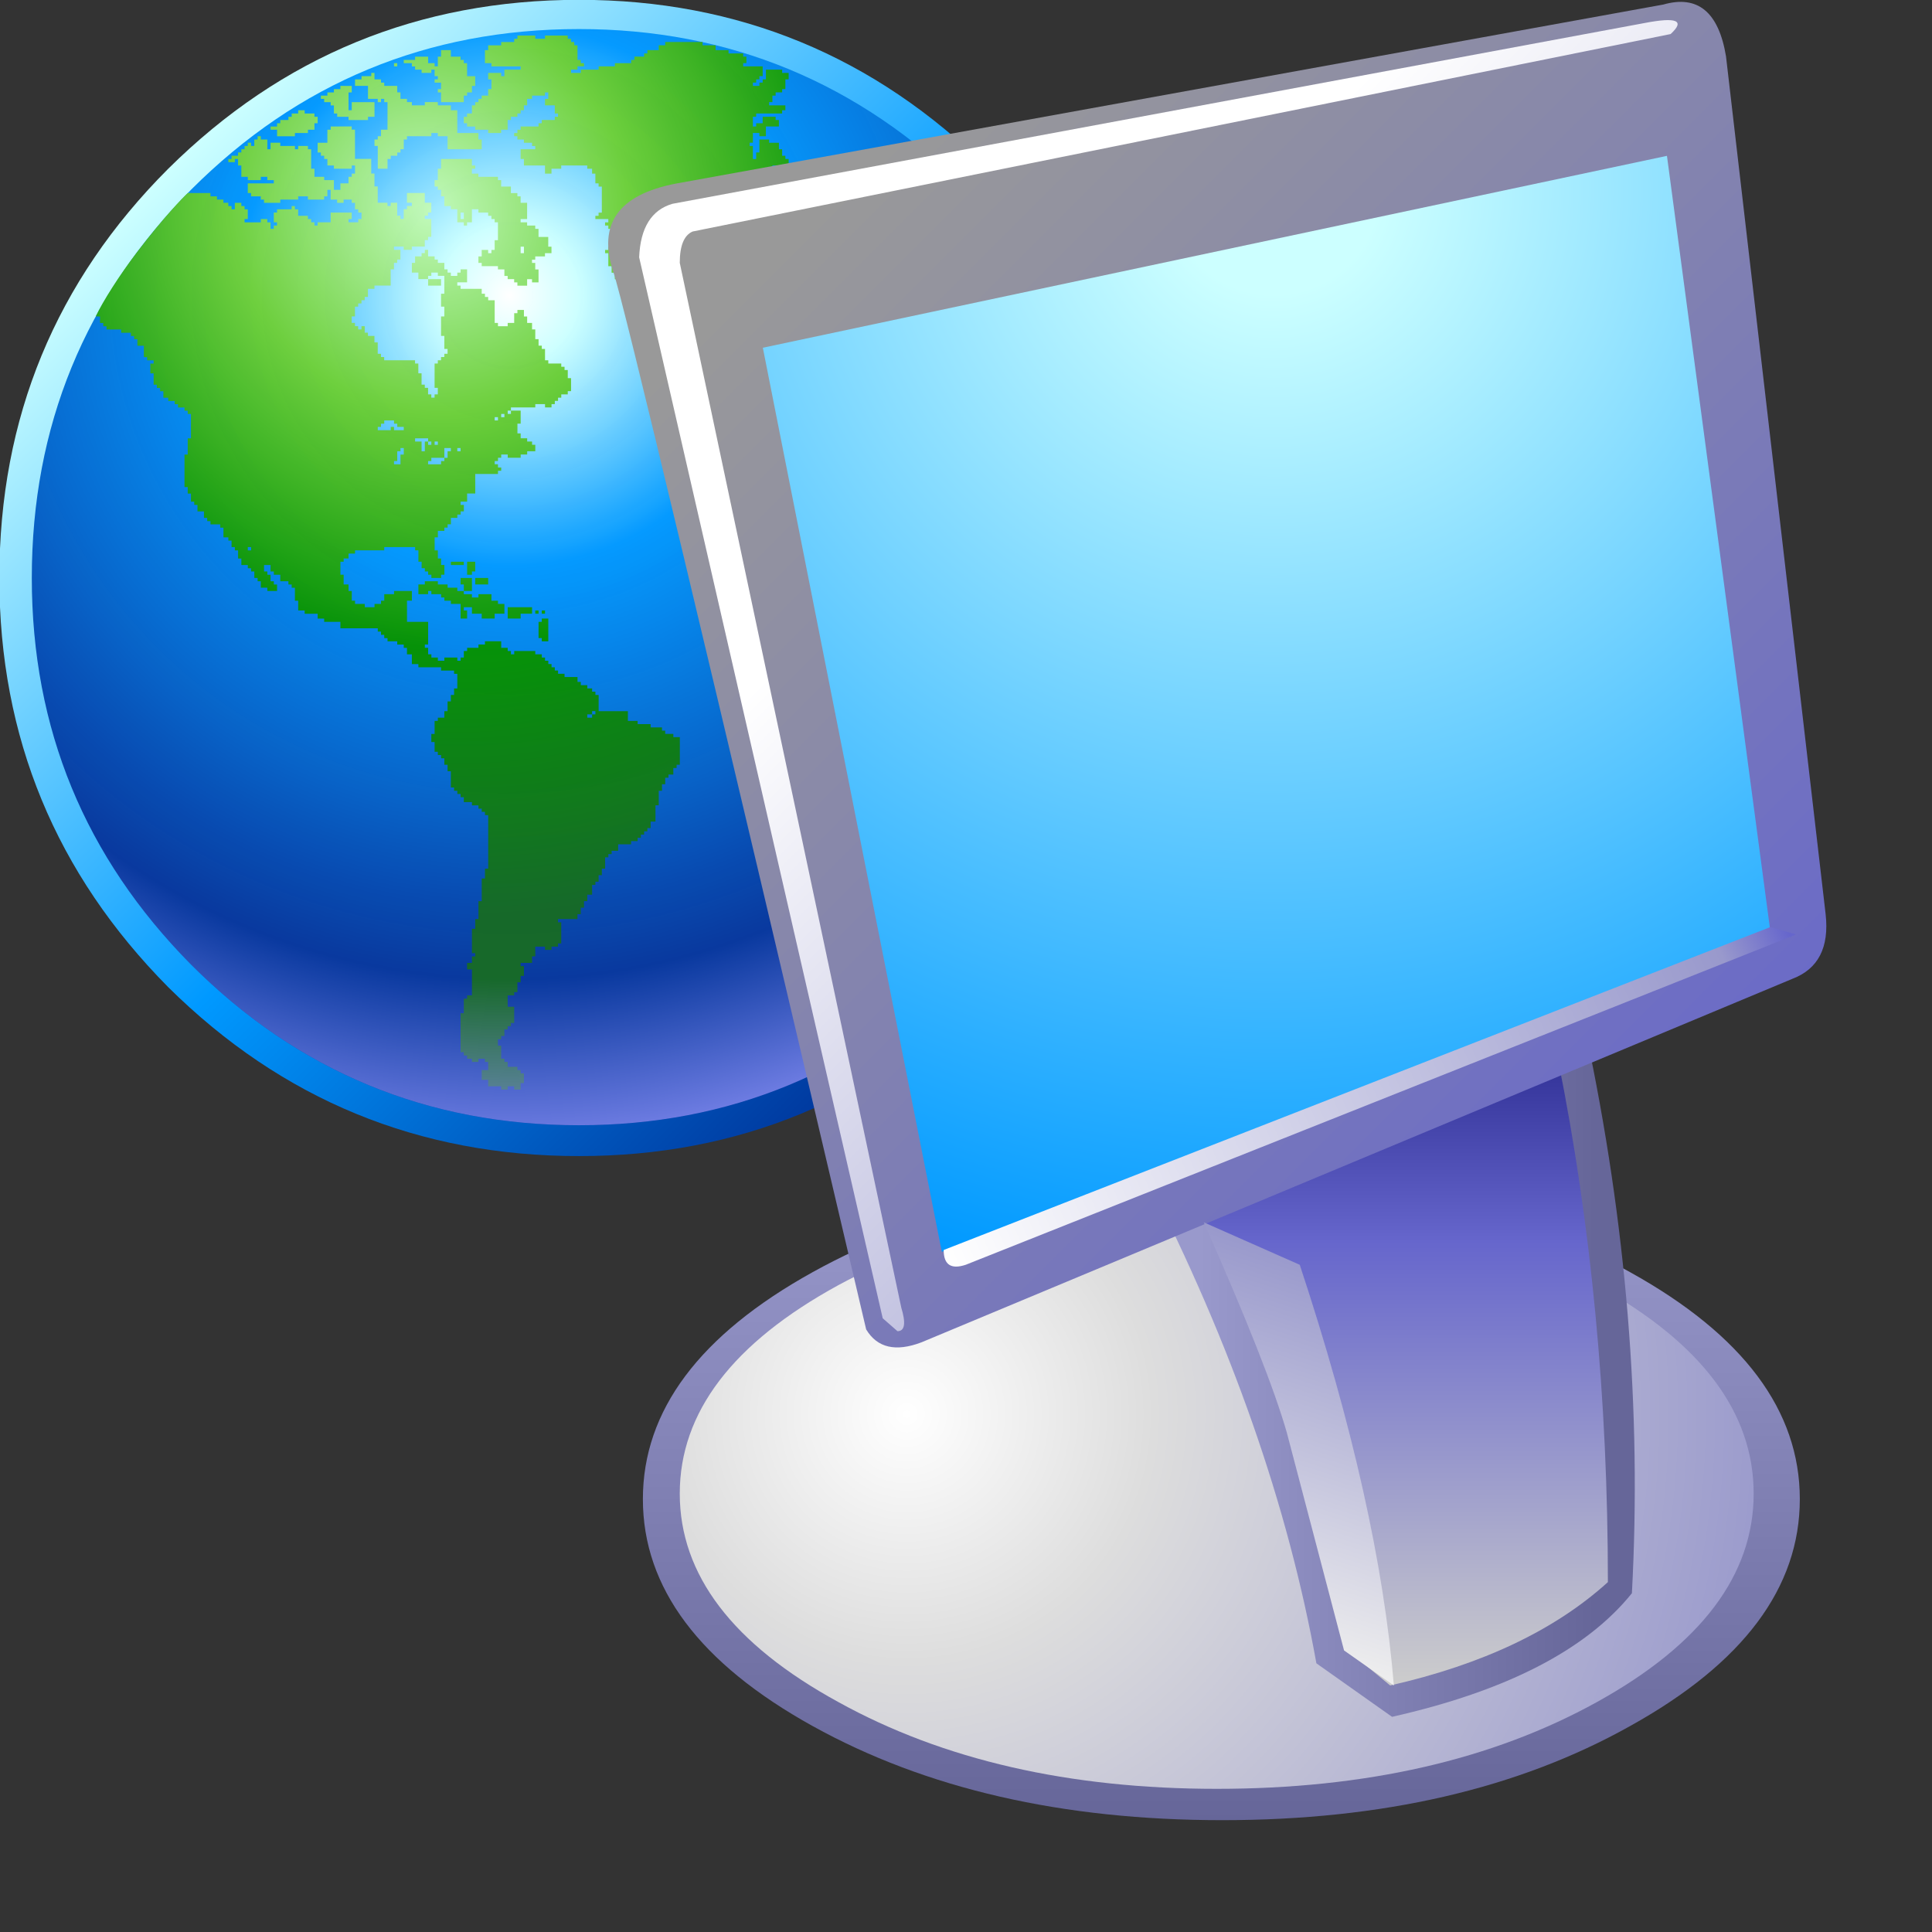 <svg version="1.1" viewBox="0 0 256 256" xmlns="http://www.w3.org/2000/svg" xmlns:xlink="http://www.w3.org/1999/xlink"><rect x="0" y="0" width="256" height="256" fill="#333333" stroke="none"/><defs><linearGradient id="gradient0-9-36" x1="-819.2" x2="819.2" gradientTransform="matrix(-.036 0 0 .079 177.7 76.149)" gradientUnits="userSpaceOnUse"><stop stop-color="#669" offset="0"/><stop stop-color="#99c" offset="1"/></linearGradient><linearGradient id="gradient1-6-0" x1="-819.2" x2="819.2" gradientTransform="matrix(-.034 0 0 .076 178.19 77.616)" gradientUnits="userSpaceOnUse"><stop stop-color="#99c" offset="0"/><stop stop-color="#eee" offset="1"/></linearGradient><linearGradient id="gradient2-2-5" x1="-819.2" x2="819.2" gradientTransform="matrix(0 .052 .094 0 174.28 198.64)" gradientUnits="userSpaceOnUse"><stop stop-color="#99c" offset="0"/><stop stop-color="#669" offset="1"/></linearGradient><radialGradient id="gradient3-0-4" cx="0" cy="0" r="819.2" gradientTransform="matrix(.142 0 0 .142 132.72 187.39)" gradientUnits="userSpaceOnUse"><stop stop-color="#fff" offset="0"/><stop stop-color="#ddd" offset=".282"/><stop stop-color="#99c" offset="1"/></radialGradient><linearGradient id="gradient4-0-6" x1="-819.2" x2="819.2" gradientTransform="matrix(-.032 0 0 .05 197.75 181.04)" gradientUnits="userSpaceOnUse"><stop stop-color="#669" offset="0"/><stop stop-color="#99c" offset="1"/></linearGradient><linearGradient id="gradient5-5-2" x1="-819.2" x2="819.2" gradientTransform="matrix(0 .05 .034 0 198 182.02)" gradientUnits="userSpaceOnUse"><stop stop-color="#339" offset="0"/><stop stop-color="#66c" offset=".286"/><stop stop-color="#ccc" offset="1"/></linearGradient><linearGradient id="gradient6-1-8" x1="-819.2" x2="819.2" gradientTransform="matrix(-.079 -.079 -.087 .087 182.1 96.197)" gradientUnits="userSpaceOnUse"><stop stop-color="#66c" offset="0"/><stop stop-color="#999" offset="1"/></linearGradient><radialGradient id="gradient7-1-28" cx="0" cy="0" r="819.2" gradientTransform="matrix(.18 0 0 .18 181.37 25.049)" gradientUnits="userSpaceOnUse"><stop stop-color="#cff" offset="0"/><stop stop-color="#cff" offset=".094"/><stop stop-color="#09f" offset="1"/></radialGradient><linearGradient id="gradient8-3-8" x1="-819.2" x2="819.2" gradientTransform="matrix(-.055 -.055 -.085 .085 192.37 101.33)" gradientUnits="userSpaceOnUse"><stop stop-color="#99c" offset="0"/><stop stop-color="#fff" offset="1"/></linearGradient><linearGradient id="gradient9-2-3" x1="-819.2" x2="819.2" gradientTransform="matrix(-.065 .034 .004 .009 193.84 145.83)" gradientUnits="userSpaceOnUse"><stop stop-color="#66c" offset="0"/><stop stop-color="#99c" offset=".078"/><stop stop-color="#fff" offset="1"/></linearGradient><linearGradient id="gradient10-0-4" x1="-819.2" x2="819.2" gradientTransform="matrix(-.01 .029 .025 .008 184.55 192.77)" gradientUnits="userSpaceOnUse"><stop stop-color="#99c" offset="0"/><stop stop-color="#eee" offset="1"/></linearGradient><radialGradient id="gradient1-6" cx="0" cy="0" r="819.2" fr="0" gradientTransform="matrix(.149 0 0 .149 -148.88 -20.358)" gradientUnits="userSpaceOnUse"><stop stop-color="#fff" offset="0"/><stop stop-color="#cff" offset=".078"/><stop stop-color="#09f" offset=".298"/><stop stop-color="#06c" offset=".537"/><stop stop-color="#039" offset=".753"/><stop stop-color="#039" offset="1"/></radialGradient><linearGradient id="gradient0-1" x1="-819.2" x2="819.2" gradientTransform="matrix(-.067 -.067 -.067 .067 -139.5 17.615)" gradientUnits="userSpaceOnUse"><stop stop-color="#039" offset="0"/><stop stop-color="#09f" offset=".471"/><stop stop-color="#cff" offset="1"/></linearGradient><radialGradient id="radialGradient112947" cx="17.52" cy="11.414" r="18.719" gradientTransform="matrix(2.902 4.273 -4.023 2.732 -164.46 -137.93)" gradientUnits="userSpaceOnUse"><stop stop-color="#c1fabb" offset="0"/><stop stop-color="#6ccf3b" offset=".289"/><stop stop-color="#009100" offset=".62"/><stop stop-color="#0f661e" offset="1"/></radialGradient><radialGradient id="gradient1-6-7" cx="0" cy="0" r="819.2" fr="0" gradientTransform="matrix(.149 0 0 .149 -148.88 -20.358)" gradientUnits="userSpaceOnUse"><stop stop-color="#fff" stop-opacity="0" offset="0"/><stop stop-color="#99f" stop-opacity=".057" offset=".753"/><stop stop-color="#99f" offset="1"/></radialGradient></defs><g transform="translate(-12.568)"><g fill-rule="evenodd"><g transform="matrix(.986 0 0 .986 226.85 59.214)"><path d="m-217.41 17.615q0 32.081 22.697 54.996 22.915 22.697 55.215 22.697 32.081 0 54.996-22.697 22.697-22.915 22.697-54.996 0-32.299-22.697-54.996-22.915-22.697-54.996-22.697-32.299 0-55.215 22.697-22.697 22.697-22.697 54.996" fill="url(#gradient0-1)"/><path d="m-213.05 17.615q0 30.335 21.387 51.941 21.606 21.606 52.159 21.606 30.335 0 52.159-21.606 21.387-21.606 21.387-51.941 0-30.554-21.387-52.159-21.824-21.606-52.159-21.606-30.554 0-52.159 21.606-21.387 21.606-21.387 52.159" fill="url(#gradient1-6)"/><path d="m-147.79-55.274v0.434h-0.434v0.434h-1.749v0.441h-1.749v0.65h-0.434v1.749h0.874v0.434h3.924v0.441h-2.182v0.874h-0.434v-0.441h-1.749v0.874h0.441v1.308h-0.441v0.874h-0.867v0.434h-0.441v0.441h-0.434v0.434h-0.441v1.091h-0.65v0.441h-0.441v0.867h0.441v0.441h1.091v0.434h1.741v0.441h1.749v-0.441h0.874v-1.308h0.434v-0.434h0.874v-0.441h0.434v-0.434h0.441v-0.658h0.434v-0.874h0.658v-0.434h1.741v-0.434h0.441v0.867h-0.441v0.874h1.315v1.091h0.434v0.441h-0.434v0.434h-1.749v0.434h-0.434v0.441h-2.406v0.434h-0.434v0.441h-0.434v0.434h0.434v0.441h0.874v0.434h1.091v0.434h0.434v0.441h-1.965v1.308h0.441v0.874h2.833v1.091h0.874v-0.658h1.308v-0.434h3.497v0.434h0.65v0.658h0.441v1.308h0.434v0.434h0.434v3.497h-0.434v0.434h-0.434v0.434h1.741v0.441h-0.434v0.434h0.434v0.441h1.315v0.65h0.434v0.441h-0.434v0.434h-0.874v0.874h-0.441v0.434h-0.434v0.441h0.434v1.742h0.441v0.874h0.434v0.874h0.441v0.874h0.434v0.434h0.434v1.091h0.441v0.441h0.434v0.434h2.182v0.434h1.966v-1.308h0.434v-1.525h1.091v-1.308h0.441v-0.874h1.308v-0.441h1.308v-0.434h0.441v-0.441h0.434v-0.434h0.434v-0.874h1.749v-0.434h0.434v-0.441h0.441v0.441h0.874v-0.441h1.525v-0.434h0.434v-0.434h1.315v-0.441h0.434v-1.091h0.441v-1.742h-0.441v-0.441h-0.434v-1.742h1.308v-0.441h0.434v-0.434h0.441v-0.441h0.434v-0.434h0.441v-1.308h-0.441v-0.658h-0.434v-0.434h2.182v-0.874h-0.441v-0.434h-0.434v-0.874h-0.434v-0.874h-1.315v-0.434h-1.308v1.742h-0.434v0.874h-0.441v-1.749h-0.434v-0.434h0.434v-1.308h0.874v0.434h0.874v-1.308h1.749v-0.874h-0.441v-0.434h-1.741v0.867h-0.874v0.441h-0.441v-1.308h0.441v-0.441h3.49v-0.434h0.434v-0.658h-2.182v-0.434h0.441v-0.874h0.434v-0.434h0.874v-0.441h0.434v-1.308h0.441v-0.874h-0.874v-0.434h-2.182v1.308h-0.434v0.434h-0.441v0.441h-0.874v-0.441h0.441v-0.434h0.434v-0.434h0.441v-1.315h-2.623v-0.434h0.434v-0.874h-0.434v-0.434h-1.965v-0.441h-1.741v-0.65h-1.749v-0.441h-5.022v0.441h-0.867v0.65h-1.532v0.441h-0.434v0.434h-1.308v0.441h-0.441v0.434h-2.182v0.434h-2.182v0.441h-2.399v0.434h-1.308v-0.434h0.867v-0.441h0.874v-0.434h-0.434v-0.434h-0.441v-1.966h-0.434v-0.441h-0.434v-0.434h-0.441v-0.434h-3.057v0.434h-1.308v-0.434zm-10.261 1.958v0.874h-0.434v1.308h-0.434v-0.434h-0.874v-0.874h-1.749v0.441h-1.525v0.434h1.091v0.434h0.434v0.441h0.874v0.434h1.308v-0.434h0.441v0.874h0.434v0.434h-0.434v0.434h0.867v0.874h-0.434v0.441h0.434v1.308h3.057v-0.874h0.441v-0.434h0.65v-0.874h0.441v-1.308h-1.091v-1.749h-0.441v-0.434h-0.434v-0.441h-1.308v-0.874zm-6.323 1.749v0.434h0.434v-0.434zm-3.057 1.308v0.441h-1.308v0.434h-0.874v0.874h1.741v1.742h1.315v0.441h0.434v-0.441h0.434v0.441h0.441v3.707h-0.874v0.874h-0.434v0.441h-0.441v0.867h0.441v3.057h1.308v-1.308h0.434v-0.434h0.874v-0.441h0.434v-0.434h0.441v-1.308h0.434v-0.441h3.273v-0.434h0.874v0.434h1.308v1.749h4.588v-1.308h-0.441v-0.874h-2.84v-3.057h-0.867v-0.658h-1.749v-0.434h-1.749v0.434h-1.741v-0.434h-0.658v-0.441h-0.874v-0.867h-0.434v-0.874h-1.749v-0.441h-0.434v-0.434h-0.874v-0.874zm-4.148 1.749v0.434h-0.874v0.441h-0.874v0.434h-0.874v0.434h0.441v0.441h0.874v0.434h0.434v1.091h0.441v0.441h1.525v0.434h2.616v-0.434h0.874v-1.966h-3.057v1.091h-0.434v-2.399h0.434v-0.874zm-5.672 3.273v0.434h-0.874v0.441h-0.441v0.434h-1.091v0.434h-0.434v0.441h-0.874v0.434h0.874v0.874h2.399v-0.434h1.749v-0.441h0.874v-0.874h0.434v-0.867h-0.434v-0.441h-1.315v-0.434zm4.364 2.182v0.434h-0.441v1.749h-1.308v1.308h0.434v0.441h0.441v0.434h0.434v0.874h0.874v0.434h2.399v-0.434h0.441v1.091h-0.441v0.434h-0.434v0.874h-1.091v0.874h-0.874v-1.308h-1.308v-0.441h-1.308v-1.091h-0.441v-2.616h-0.434v-0.441h-1.308v0.441h-0.441v-0.441h-1.966v-0.434h-1.308v0.874h-0.434v-1.308h-0.874v-0.441h-0.434v0.441h-0.441v0.867h-0.434v-0.434h-0.441v0.434h-0.434v0.441h-0.434v0.434h-0.441v0.441h-0.874v0.434h-0.434v0.434h0.874v-0.434h0.434v0.874h0.441v1.525h0.867v0.441h1.749v-0.441h0.874v0.441h0.874v0.434h-3.497v1.308h0.441v0.441h1.308v0.434h0.434v0.434h2.182v-0.434h2.406v-0.434h1.308v0.434h2.182v-0.434h0.434v-0.874h0.441v1.308h0.874v0.434h0.867v-0.434h1.091v0.434h0.441v0.874h0.434v0.441h0.441v0.867h-0.441v0.441h-1.308v-0.441h0.434v-0.867h-2.833v1.308h-1.749v0.434h-0.434v-0.434h-0.441v-0.441h-0.434v-0.434h-1.308v-0.874h-0.441v-0.434h-0.434v0.434h-1.965v0.441h-0.434v1.308h0.434v0.434h-0.434v0.441h-0.441v-0.874h-0.434v-0.441h-0.874v0.441h-2.182v-0.441h0.434v-1.308h-0.434v-0.434h-0.434v-0.441h-0.874v0.874h-0.441v-0.434h-0.434v-0.441h-0.658v-0.434h-0.867v-0.434h-0.874v-0.441l-3.049-0.007c-0.691 0.644-3.203 3.214-6.756 7.862-2.435 3.185-4.642 6.677-5.607 8.714l0.571 0.022v0.867h0.434v0.441h0.441v0.434h1.965v0.441h1.308v0.434h0.434v0.434h0.441v0.874h0.867v1.532h0.441v0.434h0.874v0.434h-0.441v1.315h0.441v1.525h0.434v0.434h0.434v0.441h0.441v0.874h0.65v0.434h0.874v0.434h0.441v0.441h0.874v0.434h0.434v0.441h0.434v3.273h-0.434v2.182h-0.434v4.364h0.434v0.874h0.434v1.091h0.441v0.434h0.434v0.874h0.874v0.874h0.434v0.434h0.441v0.434h1.308v0.441h0.434v1.308h0.658v0.434h0.434v0.874h0.441v0.441h0.434v1.091h0.441v0.874h0.867v0.434h0.441v0.434h0.434v0.874h0.441v0.441h0.434v0.867h0.874v0.441h1.308v-0.874h-0.434v-0.434h-0.441v-0.874h-0.434v-0.441h-0.441v-0.867h0.874v0.867h0.441v0.441h0.867v0.874h1.091v0.434h0.441v0.434h0.434v1.749h0.441v1.308h0.867v0.441h1.749v0.65h0.874v0.441h2.182v0.867h5.022v0.441h0.434v0.434h0.434v0.441h0.441v0.434h1.308v0.434h0.874v0.441h0.434v0.874h0.658v1.308h0.874v0.434h3.049v0.441h1.749v0.434h0.434v1.966h-0.434v0.874h-0.434v0.867h-0.441v1.315h-0.434v0.874h-0.874v0.434h-0.434v1.749h-0.441v1.091h0.441v1.308h0.434v0.434h0.434v0.441h0.441v0.867h0.434v0.874h0.441v2.182h0.434v0.441h0.434v0.434h0.441v0.434h0.434v0.658h1.091v0.434h0.874v0.441h0.441v0.434h0.434v0.441h0.434v7.197h-0.434v1.315h-0.434v3.049h-0.441v2.406h-0.434v1.308h-0.441v3.273h0.441v0.434h-0.441v0.874h-0.65v0.874h0.65v3.49h-0.65v0.441h-0.441v1.958h-0.434v5.239h0.434v0.441h0.441v0.434h0.65v0.434h0.874v-0.434h0.874v0.434h0.434v1.091h-0.867v1.315h0.867v0.867h1.749v0.441h0.874v-0.441h0.874v0.441h0.867v-0.874h0.441v-1.308h-0.441v-0.441h-0.434v-0.434h-1.308v-0.658h-0.441v-0.434h-0.434v-1.749h-0.434v-0.867h0.434v-0.441h0.434v-0.874h0.441v-0.434h0.434v-0.434h0.441v-2.182h-0.874v-1.532h0.874v-0.434h0.434v-1.315h0.434v-0.867h0.441v-1.315h-0.441v-0.434h1.532v-0.874h0.434v-1.308h1.308v0.434h0.874v-0.434h0.874v-0.434h0.434v-2.84h-0.434v-0.434h2.616v-0.658h0.441v-0.874h0.434v-0.874h0.441v-0.867h0.65v-1.315h0.441v-0.434h0.434v-0.874h0.434v-0.874h0.441v-1.525h0.434v-0.434h0.441v-0.441h0.874v-0.874h1.742v-0.434h0.874v-0.441h0.434v-0.434h0.441v-0.434h0.434v-0.441h0.441v-0.874h0.65v-2.182h0.441v-1.958h0.434v-0.874h0.434v-0.874h0.441v-0.434h0.65v-0.874h0.441v-0.441h0.434v-3.707h-0.874v-0.434h-1.091v-0.441h-0.434v-0.434h-1.525v-0.441h-1.749v-0.434h-1.308v-1.308h-3.931v-2.182h-0.434v-0.441h-0.441v-0.434h-0.65v-0.441h-0.874v-0.434h-0.441v-0.658h-1.741v-0.434h-0.874v-0.434h-0.434v-0.441h-0.441v-0.434h-0.434v-0.441h-0.441v-0.434h-0.434v-0.434h-0.874v-0.441h-2.833v0.441h-0.441v-0.441h-0.434v-0.434h-0.874v-0.874h-2.182v0.434h-0.874v0.441h-1.525v0.434h-0.441v0.874h-0.434v0.434h-0.441v-0.434h-1.741v0.434h-0.874v-0.434h-0.874v-0.434h-0.434v-0.874h-0.441v-0.441h0.441v-3.049h-2.84v-2.84h0.658v-1.308h-2.399v0.434h-1.315v0.874h-0.434v0.434h-0.874v0.441h-1.308v-0.441h-1.308v-0.434h-0.441v-1.308h-0.434v-0.874h-0.658v-1.308h-0.434v-1.749h0.434v-0.434h0.658v-0.658h0.874v-0.434h3.924v-0.441h4.148v0.441h0.441v1.525h0.434v0.874h0.434v0.434h0.441v0.441h0.434v0.434h1.308v-0.434h0.441v-1.308h-0.441v-0.874h-0.434v-1.091h-0.434v-1.749h0.434v-0.874h0.874v-0.434h0.434v-0.441h0.441v-0.867h0.867v-0.441h0.441v-0.434h0.434v-0.874h-0.434v-0.434h0.874v-1.091h1.091v-2.623h3.057v-0.434h0.434v-0.441h-0.434v-0.434h-0.441v-0.434h0.441v-0.441h0.434v-0.434h0.874v0.434h1.741v-0.434h0.874v-0.441h1.091v-0.867h-0.434v-0.441h-0.658v-0.434h-0.874v-0.658h-0.434v-1.308h0.434v-1.749h-1.308v0.441h-0.434v-0.441h0.434v-0.434h3.273v-0.441h1.308v0.441h0.874v-0.441h0.441v-0.434h0.434v-0.434h0.434v-0.441h0.874v-0.434h0.441v-1.749h-0.441v-1.091h-0.434v-0.434h-0.441v-0.441h-1.741v-0.434h-0.441v-1.525h-0.434v-0.441h-0.434v-0.874h-0.441v-1.308h-0.434v-0.874h-0.658v-0.867h-0.434v-0.874h-0.874v0.434h-0.434v1.308h-0.874v0.441h-1.308v-0.441h-0.441v-3.049h-0.874v-0.441h-0.434v-0.434h-0.434v-0.658h-2.84v-0.434h-0.441v-0.441h1.315v-1.742h-0.874v0.434h-0.441v0.441h-0.867v-0.441h-0.441v-0.434h-0.434v-0.874h-0.874v-0.441h-0.434v-0.434h-0.874v-0.874h-0.441v0.441h-0.434v0.434h-0.874v0.874h-0.434v1.308h0.874v0.874h1.308v-0.434h0.434v-0.441h0.874v0.441h0.874v2.399h-0.441v1.742h0.441v1.315h-0.441v2.616h0.441v1.749h0.434v0.65h-0.434v0.441h-0.441v0.434h-0.434v0.434h-0.434v3.273h0.434v0.874h-0.434v0.441h-0.441v-0.441h-0.434v-0.874h-0.441v-0.434h-0.434v-1.525h-0.434v-1.315h-0.441v-0.434h-4.148v-0.434h-0.434v-0.441h-0.434v-1.525h-0.441v-0.874h-0.874v-0.434h-0.434v-0.874h-0.434v0.434h-0.441v-0.434h-0.434v-0.441h-0.441v-0.867h0.441v-1.315h0.434v-0.434h0.441v-0.434h0.434v-0.441h0.434v-1.091h0.874v-0.434h2.182v-2.182h0.441v-0.874h0.434v-0.441h0.434v-1.308h-0.867v-0.434h1.308v0.434h1.091v-0.434h1.741v-0.874h0.441v-0.434h0.434v-2.406h-0.874v-0.434h0.441v-0.434h0.434v-1.315h-0.874v-1.308h-2.399v1.308h0.658v0.441h-0.658v0.434h-0.434v1.308h-0.441v-0.434h-0.434v-1.749h-0.874v0.441h-0.434v-0.441h-1.308v-2.182h-0.441v-1.742h-0.434v-1.966h-2.182v-3.931h-0.441v-0.434zm13.093 20.514v0.874h1.741v-0.874zm1.741-16.15v1.308h-0.434v1.532h-0.434v0.867h0.434v0.441h0.434v0.874h0.441v1.308h0.874v0.434h0.867v1.749h0.874v0.434h0.441v-0.434h0.65v-1.749h0.874v0.441h1.308v0.434h0.441v0.434h0.434v0.441h0.441v2.399h-0.441v1.308h-0.434v0.441h-0.441v-0.441h-0.867v0.874h-0.441v0.874h0.441v0.434h2.182v0.441h0.867v0.874h0.441v0.434h0.874v0.434h0.434v0.441h1.308v-0.874h0.658v0.434h0.874v-1.742h-0.441v-0.874h-0.434v-0.441h0.434v-0.434h1.308v-0.434h0.874v-0.874h-0.434v-1.308h-1.308v-1.091h-0.441v-0.441h-1.091v-0.434h-0.874v-0.441h0.874v-2.182h-0.874v-0.867h-0.434v-0.441h-0.874v-0.874h-1.308v-0.867h-0.434v-0.441h-2.623v-0.434h-0.874v-0.658h0.441v-0.434h-0.441v-0.874zm73.567 7.197-0.672 0.007v0.434h-0.434v0.874h-0.658v1.525h-0.434v0.874h-0.441v0.874h-0.434v1.308h-0.874v0.874h-0.434v0.874h-0.441v0.874h-0.434v0.434h-0.441v0.434h-0.434v0.441h-0.434v0.434h-0.441v0.658h-0.434v0.434h-0.874v0.441h-0.434v0.434h-0.441v0.434h-1.091v0.441h0.658v0.434h-0.658v1.308h0.658v1.749h-0.658v0.874h0.658v1.525h0.434v0.441h2.182v-0.441h0.441v-0.65h0.434v-0.874h0.434v-0.441h0.441v-0.434h0.434v1.749h-0.434v1.091h0.434v1.308h0.441v0.874h0.434v0.65h1.749v-0.65h1.091v-0.874h0.434v-1.308h0.434v-1.091h0.441v-0.874h0.434v-0.441h0.441v-1.741h-0.874v-2.623h0.434v-0.434h0.441v-0.434h0.867v-0.441h0.441v4.364h0.434v0.441h0.874v0.434h0.434v0.434h-0.434v1.966h0.434v0.874h-0.434v-0.434h-0.434v-0.441h-0.441v0.441h-0.434v0.434h-0.441v0.434h-0.434v1.315h-0.434v1.091h-0.874v0.434h-0.441v-0.434h-0.867v0.434h-0.658v0.434h-1.749v-0.434h-2.182v-1.966h0.441v-0.874h-0.441v-1.308h-0.434v0.441h-0.874v0.434h-0.434v0.434h-0.441v1.966h0.441v1.749h-0.874v0.434h-1.966v0.874h-0.434v0.874h-0.441v0.434h-0.434v0.441h-0.441v-1.749h-0.434v-0.434h-0.434v-0.441h-0.441v-0.874h-0.434v-0.434h-0.441v-3.707h-1.308v-0.441h-0.434v-0.65h0.434v-0.874h-1.741v0.434h-0.441v1.532h-0.65v1.742h0.65v1.091h-2.833v1.308h-0.441v-0.434h-0.874v0.434h-0.434v0.874h0.874v2.623h1.741v-0.441h1.315v-0.434h0.65v0.434h0.874v0.441h-0.874v0.434h-0.65v0.441h-0.441v0.867h1.965v-0.434h1.749v0.434h-1.315v0.441h-0.867v1.525h0.867v0.441h0.441v0.434h0.434v0.434h0.441v2.623h-4.148v-0.441h-0.874v0.441h-0.874v6.33h0.874v0.867h0.434v0.441h-0.434v1.308h-0.434v0.434h-0.441v0.441h-0.434v0.874h-0.441v1.091h-0.434v0.434h-0.434v0.441h-0.441v0.434h-0.874v0.434h-0.434v0.441h-0.434v0.874h-1.532v2.182h-0.874v0.434h-0.434v0.874h-0.434v0.434h0.434v1.966h0.434v0.874h-0.434v0.434h-0.434v2.623h0.434v0.434h0.434v0.434h0.441v0.441h0.434v0.434h1.091v0.441h0.441v0.434h0.434v1.091h0.434v0.874h0.874v0.434h0.441v0.441h0.434v0.434h0.434v0.434h2.623v-0.434h3.273v0.434h0.434v-0.434h1.749v-0.434h2.182v0.434h0.874v0.434h2.833v0.441h0.441v1.308h-0.441v0.874h-0.434v1.749h0.434v0.434h0.874v1.525h0.441v0.441h0.434v1.742h0.434v0.441h0.441v0.874h0.434v1.308h-0.434v0.434h-0.441v0.441h0.441v0.867h-0.874v1.966h-0.434v1.308h0.434v0.874h0.434v0.874h0.441v1.308h0.434v1.315h0.441v1.525h0.434v0.874h0.434v1.742h0.441v0.441h0.434v0.434h0.441v0.874h0.434v2.182h1.091v0.658h2.182v-0.658l1.669 0.014c4.744-6.396 15.362-19.646 15.362-45.292 0-25.646-11.112-40.433-18.542-49.006zm-70.944 0.007h0.434v0.867h-0.434zm37.539 1.308h0.434v0.434h-0.434zm-29.467 3.273h0.441v0.874h-0.441zm31.209 0.434v0.441h-0.434v0.867h-0.441v0.874h0.874v0.441h-0.434v0.434h-0.441v0.874h1.315v0.434h0.874v0.441h0.434v0.434h1.308v0.658h2.182v-0.658h2.84v-0.434h0.874v-0.441h0.867v-0.434h0.441v-0.434h0.434v-1.315h-0.434v-0.434h-0.441v-0.441h-0.434v-0.434h-0.434v-0.434h-1.749v0.434h-2.399v-0.434h-1.749v0.434h-0.434v0.434h-0.441v-0.434h-0.434v-0.434h-0.434v-0.441zm35.357 3.057h1.308v0.874h-0.434v0.434h-0.441v0.441h-0.434v0.434h-0.434v0.658h-0.441v-1.966h0.441v-0.434h0.434zm2.616 7.638h1.091v0.441h-0.434v0.434h-1.966v-0.434h1.308zm-23.564 7.855h0.867v0.874h-1.308v-0.434h0.441zm-48.233 3.497h0.434v0.434h-0.434zm-0.874 0.433h0.441v0.441h-0.441zm-14.842 0.441h1.315v0.434h0.434v0.434h0.874v0.441h-1.308v-0.441h-0.441v0.441h-1.741v-0.441h0.434v-0.434h0.434zm69.181 0h0.874v0.867h0.441v0.441h-3.057v-0.441h0.874v-0.434h0.867zm-3.924 1.742h0.874v1.532h-0.441v-0.441h-0.434zm-61.11 0.658h1.749v0.434h0.434v0.441h-0.434v-0.441h-0.441v1.308h-0.434v-1.308h-0.874zm2.623 0.434h0.434v0.441h-0.434zm-4.588 0.874h0.441v0.874h-0.441v1.308h-0.867v-0.434h0.434v-1.315h0.434zm5.896 0h0.874v0.434h-0.441v0.874h-0.434v0.441h-0.441v0.434h-1.741v-0.434h0.434v-0.441h1.749zm1.741 0h0.441v0.434h-0.441zm68.748 3.49h0.874v0.441h0.658v0.434h0.434v0.434h0.874v0.441h0.434v1.525h0.441v1.749h0.434v0.874h0.434v0.434h0.441v0.434h1.308v-0.867h0.434v-0.441h0.441v-1.742h0.434v-0.441h0.441v1.749h0.434v0.434h0.434v0.874h0.658v0.434h0.874v0.441h1.749v-0.441h0.434v0.441h2.182v0.434h0.434v0.874h-0.434v0.434h-0.434v0.874h-0.441v0.441h-0.434v0.434h-5.022v-0.434h-2.182v-0.441h-3.057v0.441h-0.434v1.091h0.434v0.434h-1.308v-0.434h-1.091v-0.658h-0.434v-0.874h-0.441v-0.434h-1.308v-0.441h-1.308v-0.434h-0.441v-2.616h-0.434v-0.441h-4.148v0.441h-3.057v0.434h-0.874v-1.749h0.441v-0.434h0.434v-1.525h0.874v-0.441h1.308v-0.434h0.441v-1.308h0.434v0.434h1.966v-0.434h0.874v1.308h-0.441v2.833h1.315v-0.434h0.434v-3.273h0.434v0.434h0.874v0.874h0.441v0.441h0.867v1.958h-1.308v0.874h0.441v0.441h1.742v0.434h0.441v-0.874h1.091v-0.434h0.867v-0.441h0.441v-1.958h-0.441v-0.874h-0.867v-0.441h-0.658v-0.434h-0.874zm-9.82 3.273v0.874h1.308v-0.874zm-4.364 2.623h1.749v0.867h-0.874v0.441h-1.749v-0.441h-1.091v-0.434h1.965zm-82.715 3.924h0.441v0.441h-0.441zm96.466 0.441h0.434v0.434h-0.434zm-69.181 1.525v0.441h1.741v-0.441zm2.182 0v1.749h0.65v-0.441h0.441v-1.308zm77.469 0.441h0.441v0.434h0.434v0.434h0.441v0.441h0.434v0.874h-0.874v-0.441h-0.874zm-78.344 1.741v0.874h0.434v0.874h1.091v-1.749zm0.434 1.749h-0.874v-0.441h-1.308v-0.434h-1.308v-0.434h-1.749v0.434h-0.867v1.308h1.308v-0.434h0.434v0.434h1.308v0.441h0.441v0.434h0.874v0.434h1.308v1.966h0.874v-1.091h-0.441v-0.434h1.091v0.874h1.315v0.65h1.741v-0.65h1.308v-1.315h-0.867v-0.434h-0.874v-0.874h-1.749v0.441h-0.874v-0.441h-1.091zm1.532-1.749v0.874h1.741v-0.874zm80.309 0h0.874v0.441h0.434v0.434h0.441v0.874h0.434v0.434h0.441v0.874h0.434v0.874h0.658v0.874h0.434v0.65h0.434v0.441h0.441v1.308h0.434v0.434h0.441v1.308h0.434v0.874h-0.434v-0.434h-0.874v-0.441h-0.441v-0.434h-0.434v-0.874h-1.091v-1.742h-0.434v-1.091h-0.441v-0.874h-0.434v-0.874h-0.441v-0.874h-0.434v-0.874h-0.434v-0.867h-0.441zm-44.736 3.057v0.874h-0.441v1.525h0.874v-0.65h0.434v-0.874h0.441v-0.874zm-31.209 0.874v1.525h1.741v-0.65h1.532v-0.874zm3.707 0.434v0.441h0.441v-0.441zm0.874 0v0.441h0.434v-0.441zm0 1.091v0.441h-0.434v2.182h0.434v0.434h0.874v-3.057zm6.763 12.443h0.441v0.434h-0.441v0.441h-0.65v-0.441h0.65z" fill="url(#radialGradient112947)"/><path d="m-213.05 17.615q0 30.335 21.387 51.941 21.606 21.606 52.159 21.606 30.335 0 52.159-21.606 21.387-21.606 21.387-51.941 0-30.554-21.387-52.159-21.824-21.606-52.159-21.606-30.554 0-52.159 21.606-21.387 21.606-21.387 52.159" fill="url(#gradient1-6-7)"/></g><path d="m148.61 23.582 20.782 117.6 37.652-130.07-58.434 12.469" fill="url(#gradient0-9-36)"/><path d="m150.32 24.805 21.76 115.16 34.229-124.69-55.989 9.535" fill="url(#gradient1-6-0)"/><path d="m97.754 198.64q0 17.604 22.494 30.073 22.494 12.469 54.278 12.469t54.033-12.469q22.494-12.469 22.494-30.073 0-17.604-22.494-30.073-22.249-12.469-54.033-12.469t-54.278 12.469q-22.494 12.469-22.494 30.073" fill="url(#gradient2-2-5)"/><path d="m102.64 197.91q0 16.137 21.027 27.628 20.782 11.491 50.122 11.491 29.584 0 50.366-11.491 20.782-11.491 20.782-27.628 0-16.137-20.782-27.628-20.782-11.247-50.366-11.247-29.339 0-50.122 11.247-21.027 11.491-21.027 27.628" fill="url(#gradient3-0-4)"/><path d="m197.02 227.49q22.738-5.134 31.784-16.381 1.956-36.43-6.112-74.327-0.245-0.978-29.339 8.802-29.095 9.535-28.85 10.513 16.87 33.007 22.494 64.302l10.024 7.09m27.139-18.826q-10.024 8.802-27.628 13.203l-4.401-3.667q-5.379-29.584-20.538-60.879l45.965-17.115q6.601 32.029 6.601 68.459" fill="url(#gradient4-0-6)"/><path d="m170.61 158.54q15.159 30.073 20.538 60.146l5.623 4.645q18.337-4.156 28.85-13.692 0-36.43-6.601-69.192l-48.41 18.093" fill="url(#gradient5-5-2)"/><path d="m93.842 36.051q1.956 5.623 33.496 140.1 2.2 3.667 7.335 1.712l115.4-48.166q5.134-1.956 4.401-8.557l-13.203-113.69q-1.467-8.802-8.313-6.846l-130.8 23.716q-11.491 2.2-8.313 11.736" fill="url(#gradient6-1-8)"/><path d="m247.14 123.34-13.692-102.69-119.8 25.428 23.716 119.8 109.78-42.542" fill="url(#gradient7-1-28)"/><path d="m131.98 173.21-29.339-138.38q0-3.423 1.712-4.156l129.58-26.161q2.934-2.689-3.423-1.467l-128.85 23.961q-4.156 1.222-4.401 7.09l32.273 140.58 1.956 1.712q1.467 0 0.489-3.178" fill="url(#gradient8-3-8)"/><path d="m137.61 165.63q0 2.934 2.934 1.956l110.02-43.765-3.423-0.978-109.53 42.787" fill="url(#gradient9-2-3)"/><path d="m172.08 161.97q8.557 19.315 11.002 27.872l7.579 28.85 6.601 4.645q-1.956-23.961-12.469-55.745l-12.714-5.623" fill="url(#gradient10-0-4)"/></g></g></svg>
